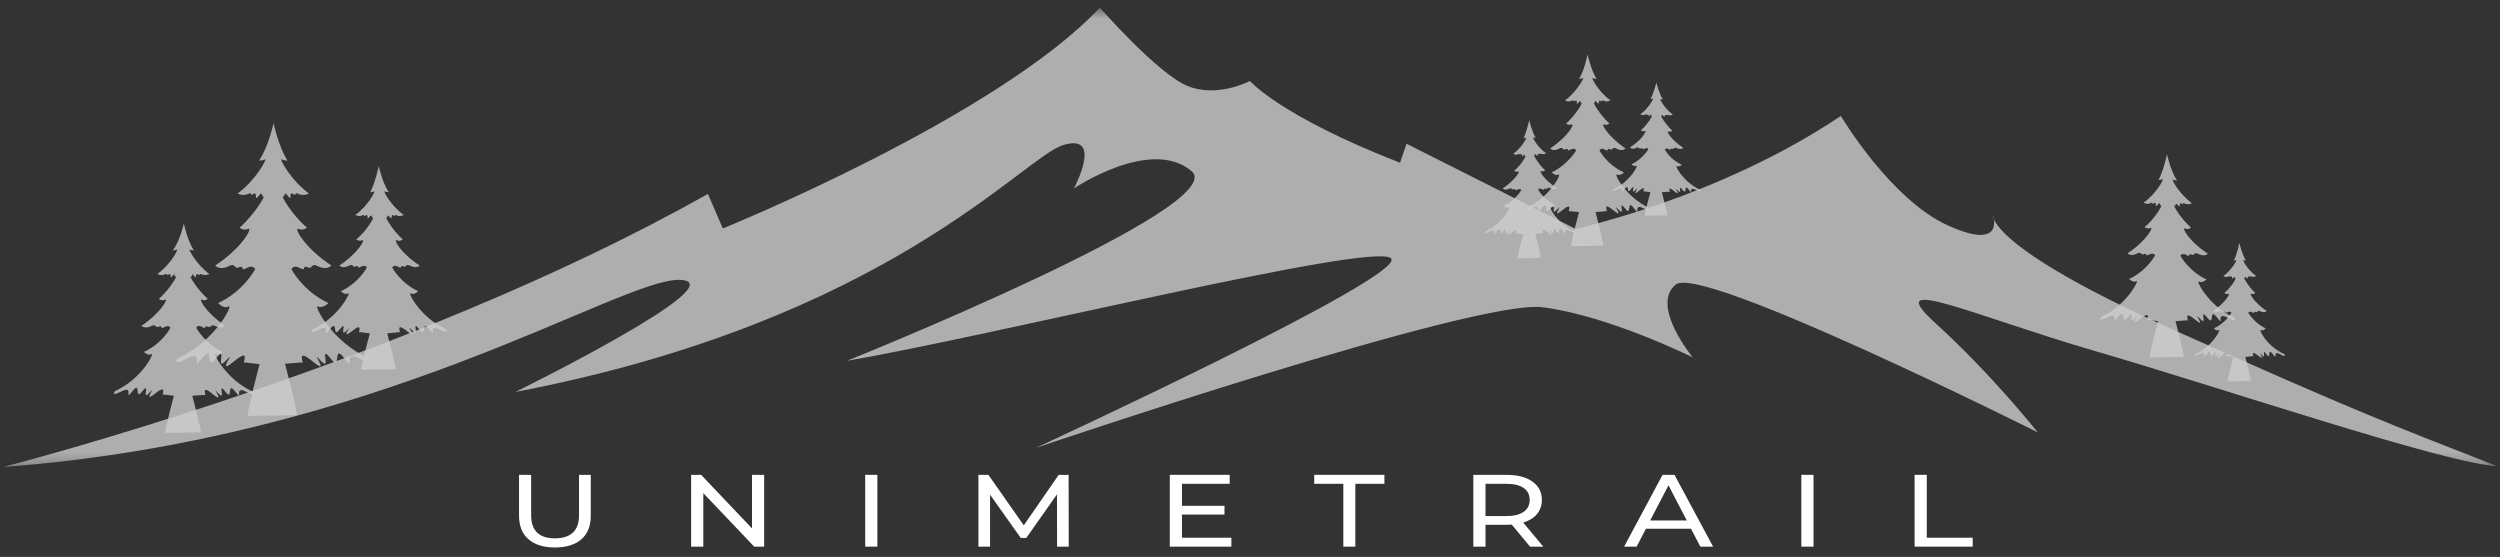 <svg width="202" height="45" viewBox="0 0 202 45" fill="none" xmlns="http://www.w3.org/2000/svg">
<rect x="0" y="0" width="202" height="45" fill="#333333" stroke="none"/>
<path fill-rule="evenodd" clip-rule="evenodd" d="M22.102 9.947C22.102 9.947 22.504 11.854 23.23 12.978C23.23 12.978 22.947 12.978 22.747 12.876C22.545 12.774 23.471 14.544 24.962 15.634C24.962 15.634 24.559 15.872 24.116 15.668C23.673 15.464 24.076 15.906 23.673 15.668C23.27 15.43 23.673 16.349 23.27 15.839C22.867 15.328 23.069 16.008 22.867 15.872C22.666 15.736 23.552 17.336 24.802 18.392C24.802 18.392 24.519 18.665 24.116 18.494C23.714 18.323 24.519 19.958 26.776 21.456C26.776 21.456 26.413 21.865 25.728 21.524C25.043 21.184 25.326 21.797 24.841 21.593C24.358 21.389 24.802 21.967 24.237 21.66C23.673 21.354 23.552 21.762 23.552 21.762C23.552 21.762 24.479 23.533 26.534 24.486C26.534 24.486 26.091 24.963 25.688 24.759C25.285 24.521 26.736 27.585 29.797 28.947C29.797 28.947 30.402 29.662 28.992 28.947C27.582 28.232 28.83 30.242 27.823 28.947C26.815 27.654 27.662 30.173 26.695 28.947C25.728 27.721 26.856 30.173 25.889 29.118C24.922 28.062 26.815 30.48 25.285 29.22C23.754 27.96 24.721 29.594 24.358 29.287L23.028 29.39C23.028 29.39 24.036 33.203 23.995 33.544L20.006 33.612C19.966 33.237 20.973 29.424 20.973 29.424L19.805 29.287C19.442 29.56 20.41 27.96 18.879 29.22C17.347 30.48 19.241 28.062 18.274 29.118C17.307 30.173 18.436 27.721 17.468 28.947C16.501 30.173 17.347 27.654 16.34 28.947C15.333 30.242 16.581 28.232 15.171 28.947C13.761 29.662 14.366 28.947 14.366 28.947C17.388 27.585 18.879 24.555 18.475 24.759C18.072 24.997 17.629 24.486 17.629 24.486C19.684 23.533 20.611 21.762 20.611 21.762C20.611 21.762 20.49 21.354 19.925 21.66C19.362 21.967 19.805 21.422 19.322 21.593C18.838 21.797 19.12 21.184 18.436 21.524C17.75 21.865 17.388 21.456 17.388 21.456C19.644 19.958 20.449 18.323 20.047 18.494C19.644 18.665 19.362 18.392 19.362 18.392C20.611 17.303 21.497 15.702 21.296 15.872C21.094 16.008 21.296 15.328 20.892 15.839C20.49 16.349 20.852 15.43 20.49 15.668C20.087 15.906 20.49 15.464 20.047 15.668C19.603 15.872 19.201 15.634 19.201 15.634C20.692 14.544 21.618 12.774 21.416 12.876C21.215 12.978 20.933 12.978 20.933 12.978C21.699 11.854 22.102 9.947 22.102 9.947Z" fill="#CDCDCD" fill-opacity="0.8"/>
<path fill-rule="evenodd" clip-rule="evenodd" d="M30.605 13.418C30.605 13.418 30.887 14.746 31.411 15.53C31.411 15.53 31.209 15.53 31.088 15.462C30.928 15.393 31.572 16.619 32.619 17.368C32.619 17.368 32.338 17.539 32.055 17.403C31.773 17.266 32.016 17.573 31.773 17.403C31.531 17.232 31.773 17.879 31.491 17.539C31.209 17.199 31.371 17.675 31.209 17.573C31.088 17.47 31.693 18.594 32.539 19.343C32.539 19.343 32.338 19.547 32.055 19.412C31.773 19.309 32.338 20.433 33.909 21.454C33.909 21.454 33.667 21.727 33.184 21.489C32.7 21.25 32.902 21.658 32.579 21.523C32.257 21.387 32.539 21.795 32.176 21.556C31.773 21.352 31.693 21.625 31.693 21.625C31.693 21.625 32.338 22.851 33.788 23.531C33.788 23.531 33.465 23.872 33.184 23.702C32.902 23.531 33.909 25.642 36.044 26.596C36.044 26.596 36.447 27.107 35.48 26.596C34.513 26.119 35.36 27.481 34.674 26.596C33.989 25.71 34.553 27.447 33.869 26.596C33.184 25.744 33.989 27.447 33.305 26.698C32.619 25.983 33.95 27.652 32.902 26.766C31.814 25.915 32.498 27.039 32.257 26.834L31.29 26.936C31.29 26.936 31.974 29.558 31.974 29.831L29.194 29.865C29.154 29.627 29.88 26.936 29.88 26.936L29.073 26.834C28.832 27.039 29.477 25.915 28.429 26.766C27.341 27.617 28.671 25.949 28.027 26.698C27.341 27.413 28.147 25.744 27.462 26.596C26.777 27.447 27.382 25.71 26.656 26.596C25.972 27.481 26.817 26.119 25.85 26.596C24.883 27.107 25.286 26.596 25.286 26.596C27.382 25.642 28.389 23.531 28.147 23.702C27.865 23.872 27.543 23.531 27.543 23.531C28.994 22.851 29.638 21.625 29.638 21.625C29.638 21.625 29.558 21.352 29.154 21.556C28.751 21.761 29.073 21.387 28.751 21.523C28.429 21.658 28.59 21.25 28.147 21.489C27.663 21.727 27.422 21.454 27.422 21.454C28.994 20.399 29.558 19.275 29.275 19.412C28.994 19.514 28.792 19.343 28.792 19.343C29.678 18.594 30.283 17.505 30.121 17.573C30.001 17.675 30.121 17.199 29.839 17.539C29.558 17.879 29.839 17.266 29.558 17.403C29.275 17.573 29.558 17.266 29.275 17.403C28.994 17.539 28.711 17.368 28.711 17.368C29.759 16.619 30.363 15.393 30.242 15.462C30.121 15.53 29.92 15.53 29.92 15.53C30.323 14.746 30.605 13.418 30.605 13.418Z" fill="#CDCDCD" fill-opacity="0.8"/>
<path fill-rule="evenodd" clip-rule="evenodd" d="M14.853 18.051C14.853 18.051 15.135 19.413 15.659 20.23C15.659 20.23 15.457 20.23 15.337 20.162C15.175 20.093 15.861 21.353 16.907 22.137C16.907 22.137 16.626 22.307 16.304 22.171C15.981 22.035 16.263 22.341 15.981 22.171C15.699 22.001 15.981 22.648 15.699 22.307C15.416 21.966 15.578 22.443 15.416 22.341C15.256 22.239 15.901 23.363 16.787 24.145C16.787 24.145 16.585 24.35 16.304 24.214C16.021 24.077 16.585 25.236 18.197 26.325C18.197 26.325 17.955 26.598 17.431 26.359C16.948 26.12 17.15 26.529 16.787 26.393C16.424 26.256 16.747 26.665 16.344 26.427C15.94 26.189 15.861 26.495 15.861 26.495C15.861 26.495 16.545 27.755 17.995 28.436C17.995 28.436 17.673 28.776 17.392 28.606C17.19 28.47 18.238 30.649 20.413 31.637C20.413 31.637 20.857 32.148 19.85 31.637C18.842 31.126 19.729 32.556 19.003 31.637C18.278 30.717 18.883 32.522 18.197 31.637C17.512 30.751 18.318 32.522 17.633 31.773C16.948 31.024 18.318 32.761 17.19 31.841C16.102 30.955 16.787 32.113 16.505 31.909L15.538 31.977C15.538 31.977 16.263 34.701 16.223 34.94L13.362 34.974C13.322 34.701 14.047 31.977 14.047 31.977L13.201 31.875C12.96 32.079 13.644 30.922 12.517 31.807C11.428 32.692 12.758 30.99 12.072 31.739C11.388 32.488 12.194 30.751 11.508 31.603C10.824 32.488 11.428 30.683 10.703 31.603C9.978 32.522 10.864 31.092 9.857 31.603C8.849 32.113 9.293 31.603 9.293 31.603C11.469 30.615 12.517 28.47 12.234 28.606C11.952 28.777 11.629 28.436 11.629 28.436C13.12 27.755 13.765 26.495 13.765 26.495C13.765 26.495 13.684 26.223 13.282 26.427C12.879 26.665 13.201 26.256 12.839 26.393C12.476 26.529 12.677 26.12 12.194 26.359C11.71 26.598 11.428 26.325 11.428 26.325C13.039 25.236 13.644 24.077 13.322 24.214C13.039 24.35 12.839 24.145 12.839 24.145C13.725 23.363 14.37 22.239 14.208 22.341C14.047 22.443 14.208 21.966 13.927 22.307C13.644 22.648 13.927 22.001 13.644 22.171C13.362 22.341 13.644 22.035 13.322 22.171C12.999 22.307 12.717 22.137 12.717 22.137C13.806 21.353 14.45 20.093 14.289 20.162C14.128 20.23 13.966 20.23 13.966 20.23C14.571 19.413 14.853 18.051 14.853 18.051Z" fill="#CDCDCD" fill-opacity="0.8"/>
<mask id="mask0_406_30628" style="mask-type:luminance" maskUnits="userSpaceOnUse" x="0" y="0" width="202" height="38">
<path d="M0 0.617H201.72V37.751H0V0.617Z" fill="white"/>
</mask>
<g mask="url(#mask0_406_30628)">
<path fill-rule="evenodd" clip-rule="evenodd" d="M0.264 37.731C0.264 37.731 32.78 29.457 57.197 15.667L58.406 18.459C58.406 18.459 80.567 9.47 88.867 0.617C88.867 0.617 93.541 5.963 95.959 6.95C98.376 7.938 100.994 6.541 100.994 6.541C100.994 6.541 103.413 9.368 113.123 13.148L113.647 11.615L127.306 18.493C127.306 18.493 138.91 15.974 148.741 9.368C148.741 9.368 152.73 16.11 157.404 18.221C162.078 20.332 161.03 17.369 161.03 17.369C161.03 17.369 160.506 19.889 175.576 26.631C190.645 33.373 192.982 34.224 201.765 37.663C197.777 37.527 178.839 31.126 169.17 28.333C159.499 25.507 151.884 22.001 156.357 26.087C160.87 30.172 164.657 34.94 164.657 34.94C164.657 34.94 137.499 21.319 135.404 22.988C133.31 24.69 136.775 28.878 136.775 28.878C136.775 28.878 130.005 25.507 124.646 24.827C119.287 24.112 83.669 36.199 83.669 36.199C83.669 36.199 113.767 22.307 112.397 20.877C111.028 19.48 79.881 27.209 68.439 29.151C68.439 29.151 99.584 16.654 96.281 13.828C92.977 11.037 86.771 15.225 86.771 15.225C86.771 15.225 89.189 10.73 85.925 11.717C82.622 12.705 71.743 25.916 41.644 31.67C41.644 31.67 59.776 22.75 54.9 22.613C50.025 22.511 30.524 35.484 0.264 37.731Z" fill="#CDCDCD" fill-opacity="0.8"/>
</g>
<path fill-rule="evenodd" clip-rule="evenodd" d="M128.274 4.399C128.274 4.399 128.556 5.658 128.999 6.374C128.999 6.374 128.838 6.374 128.676 6.305C128.556 6.238 129.12 7.395 130.127 8.11C130.127 8.11 129.845 8.28 129.603 8.144C129.321 8.008 129.564 8.314 129.321 8.144C129.08 8.008 129.321 8.587 129.04 8.28C128.757 7.94 128.919 8.416 128.798 8.314C128.676 8.212 129.241 9.268 130.047 9.982C130.047 9.982 129.845 10.153 129.603 10.051C129.321 9.949 129.886 11.004 131.336 11.992C131.336 11.992 131.094 12.264 130.651 12.026C130.208 11.788 130.369 12.196 130.088 12.059C129.765 11.924 130.047 12.298 129.684 12.094C129.321 11.89 129.241 12.162 129.241 12.162C129.241 12.162 129.845 13.319 131.215 13.932C131.215 13.932 130.933 14.239 130.651 14.103C130.369 13.967 131.336 15.942 133.311 16.827C133.311 16.827 133.713 17.304 132.787 16.827C131.86 16.35 132.666 17.678 132.022 16.827C131.377 15.976 131.9 17.609 131.296 16.827C130.651 16.043 131.417 17.609 130.772 16.929C130.127 16.247 131.377 17.814 130.369 16.997C129.362 16.18 130.007 17.235 129.765 17.065L128.919 17.133C128.919 17.133 129.564 19.619 129.564 19.857L126.944 19.891C126.904 19.653 127.589 17.133 127.589 17.133L126.823 17.065C126.582 17.235 127.226 16.18 126.219 16.997C125.211 17.814 126.461 16.247 125.816 16.929C125.171 17.609 125.937 16.009 125.292 16.827C124.648 17.609 125.211 15.976 124.567 16.827C123.922 17.678 124.728 16.35 123.801 16.827C122.875 17.304 123.277 16.827 123.277 16.827C125.252 15.942 126.219 13.967 125.937 14.103C125.654 14.239 125.373 13.932 125.373 13.932C126.702 13.286 127.347 12.162 127.347 12.162C127.347 12.162 127.266 11.89 126.904 12.094C126.542 12.298 126.823 11.924 126.501 12.059C126.178 12.196 126.38 11.788 125.937 12.026C125.494 12.264 125.252 11.992 125.252 11.992C126.743 11.004 127.266 9.949 126.985 10.051C126.702 10.153 126.542 9.982 126.542 9.982C127.347 9.268 127.911 8.246 127.79 8.314C127.669 8.416 127.79 7.974 127.549 8.28C127.266 8.62 127.549 8.008 127.266 8.144C127.025 8.28 127.266 8.008 126.985 8.144C126.702 8.28 126.461 8.11 126.461 8.11C127.428 7.395 128.033 6.238 127.911 6.305C127.79 6.374 127.589 6.374 127.589 6.374C128.033 5.658 128.274 4.399 128.274 4.399Z" fill="#CDCDCD" fill-opacity="0.8"/>
<path fill-rule="evenodd" clip-rule="evenodd" d="M133.834 6.674C133.834 6.674 134.035 7.525 134.358 8.036C134.358 8.036 134.237 8.036 134.156 8.002C134.076 7.968 134.478 8.751 135.164 9.262C135.164 9.262 134.962 9.364 134.801 9.296C134.599 9.194 134.801 9.398 134.599 9.296C134.438 9.194 134.599 9.602 134.399 9.364C134.197 9.125 134.318 9.432 134.237 9.398C134.156 9.329 134.559 10.045 135.123 10.556C135.123 10.556 135.002 10.691 134.801 10.624C134.6 10.556 135.002 11.271 136.01 11.951C136.01 11.951 135.849 12.122 135.526 11.986C135.204 11.815 135.325 12.088 135.123 12.02C134.921 11.917 135.123 12.19 134.842 12.053C134.599 11.917 134.519 12.088 134.519 12.088C134.519 12.088 134.921 12.871 135.888 13.313C135.888 13.313 135.688 13.518 135.486 13.415C135.285 13.313 135.969 14.675 137.34 15.323C137.34 15.323 137.622 15.629 136.977 15.323C136.333 15.016 136.896 15.901 136.453 15.323C136.01 14.743 136.373 15.867 135.929 15.323C135.486 14.777 136.01 15.867 135.566 15.39C135.123 14.914 135.969 16.003 135.285 15.459C134.6 14.879 135.043 15.629 134.882 15.492L134.278 15.527C134.278 15.527 134.721 17.263 134.721 17.4L132.908 17.434C132.867 17.263 133.351 15.527 133.351 15.527L132.827 15.459C132.666 15.595 133.109 14.846 132.424 15.425C131.739 16.003 132.585 14.879 132.142 15.357C131.699 15.834 132.222 14.71 131.779 15.288C131.336 15.834 131.739 14.71 131.255 15.288C130.812 15.867 131.377 14.982 130.732 15.288C130.087 15.595 130.369 15.288 130.369 15.288C131.739 14.675 132.424 13.279 132.222 13.382C132.021 13.484 131.82 13.279 131.82 13.279C132.746 12.837 133.189 12.053 133.189 12.053C133.189 12.053 133.149 11.884 132.867 12.02C132.625 12.155 132.827 11.917 132.585 11.986C132.384 12.088 132.504 11.815 132.182 11.951C131.86 12.122 131.699 11.917 131.699 11.917C132.746 11.236 133.109 10.487 132.908 10.589C132.706 10.658 132.585 10.522 132.585 10.522C133.149 10.045 133.552 9.296 133.471 9.364C133.391 9.432 133.471 9.125 133.311 9.329C133.109 9.568 133.311 9.16 133.109 9.262C132.947 9.364 133.109 9.16 132.908 9.262C132.706 9.364 132.544 9.227 132.544 9.227C133.23 8.751 133.633 7.934 133.552 7.968C133.471 8.002 133.351 8.002 133.351 8.002C133.633 7.525 133.834 6.674 133.834 6.674Z" fill="#CDCDCD" fill-opacity="0.8"/>
<path fill-rule="evenodd" clip-rule="evenodd" d="M123.561 9.707C123.561 9.707 123.763 10.592 124.085 11.138C124.085 11.138 123.964 11.138 123.883 11.103C123.803 11.069 124.206 11.886 124.931 12.397C124.931 12.397 124.73 12.499 124.528 12.431C124.326 12.329 124.528 12.533 124.326 12.431C124.166 12.329 124.326 12.738 124.125 12.533C123.923 12.295 124.044 12.635 123.964 12.567C123.883 12.499 124.287 13.248 124.85 13.759C124.85 13.759 124.73 13.895 124.528 13.827C124.326 13.759 124.73 14.508 125.778 15.189C125.778 15.189 125.616 15.359 125.293 15.223C124.971 15.053 125.092 15.326 124.89 15.257C124.649 15.155 124.89 15.428 124.609 15.291C124.326 15.155 124.287 15.326 124.287 15.326C124.287 15.326 124.73 16.142 125.697 16.585C125.697 16.585 125.495 16.823 125.293 16.721C125.092 16.619 125.778 18.049 127.188 18.663C127.188 18.663 127.469 19.003 126.824 18.663C126.18 18.321 126.745 19.275 126.261 18.663C125.778 18.049 126.18 19.241 125.737 18.663C125.293 18.083 125.817 19.241 125.374 18.73C124.931 18.254 125.817 19.377 125.092 18.798C124.366 18.219 124.811 18.969 124.649 18.832L124.044 18.901C124.044 18.901 124.528 20.671 124.488 20.841L122.634 20.875C122.594 20.705 123.077 18.934 123.077 18.934L122.554 18.867C122.392 19.003 122.835 18.254 122.111 18.832C121.385 19.411 122.272 18.288 121.829 18.765C121.385 19.241 121.909 18.117 121.466 18.696C121.022 19.275 121.425 18.083 120.942 18.696C120.458 19.309 121.063 18.356 120.377 18.696C119.733 19.037 120.015 18.696 120.015 18.696C121.425 18.049 122.111 16.653 121.909 16.755C121.708 16.857 121.506 16.619 121.506 16.619C122.473 16.177 122.916 15.359 122.916 15.359C122.916 15.359 122.876 15.189 122.594 15.326C122.312 15.461 122.554 15.223 122.312 15.291C122.07 15.393 122.232 15.121 121.909 15.257C121.587 15.428 121.425 15.223 121.425 15.223C122.473 14.508 122.876 13.759 122.675 13.861C122.473 13.929 122.352 13.793 122.352 13.793C122.956 13.282 123.359 12.533 123.239 12.602C123.158 12.669 123.239 12.363 123.078 12.567C122.876 12.806 123.078 12.363 122.876 12.465C122.715 12.567 122.876 12.363 122.675 12.465C122.473 12.567 122.272 12.431 122.272 12.431C122.956 11.92 123.399 11.103 123.32 11.138C123.239 11.171 123.118 11.171 123.118 11.171C123.359 10.592 123.561 9.707 123.561 9.707Z" fill="#CDCDCD" fill-opacity="0.8"/>
<path fill-rule="evenodd" clip-rule="evenodd" d="M175.095 12.465C175.095 12.465 175.377 13.793 175.901 14.576C175.901 14.576 175.699 14.576 175.578 14.508C175.418 14.44 176.063 15.666 177.109 16.415C177.109 16.415 176.828 16.585 176.545 16.449C176.263 16.313 176.506 16.619 176.263 16.449C175.982 16.279 176.263 16.926 175.982 16.585C175.699 16.244 175.861 16.721 175.699 16.619C175.539 16.517 176.183 17.641 177.03 18.39C177.03 18.39 176.828 18.594 176.545 18.458C176.263 18.356 176.828 19.479 178.399 20.501C178.399 20.501 178.157 20.773 177.674 20.535C177.19 20.296 177.392 20.705 177.069 20.569C176.747 20.433 177.03 20.841 176.666 20.603C176.263 20.399 176.183 20.671 176.183 20.671C176.183 20.671 176.828 21.897 178.278 22.578C178.278 22.578 177.956 22.918 177.674 22.748C177.392 22.578 178.399 24.689 180.494 25.642C180.494 25.642 180.897 26.153 179.931 25.642C178.964 25.166 179.809 26.528 179.124 25.642C178.44 24.757 179.003 26.494 178.319 25.642C177.633 24.791 178.44 26.494 177.754 25.744C177.069 25.03 178.399 26.698 177.352 25.813C176.304 24.962 176.949 26.085 176.707 25.881L175.78 25.948C175.78 25.948 176.465 28.571 176.465 28.843L173.685 28.877C173.644 28.639 174.37 25.948 174.37 25.948L173.564 25.846C173.322 26.051 173.967 24.928 172.919 25.779C171.831 26.63 173.161 24.962 172.517 25.71C171.831 26.426 172.637 24.757 171.952 25.608C171.267 26.459 171.872 24.723 171.146 25.608C170.462 26.494 171.307 25.132 170.34 25.608C169.373 26.119 169.776 25.608 169.776 25.608C171.872 24.655 172.879 22.544 172.637 22.714C172.355 22.884 172.033 22.544 172.033 22.544C173.484 21.863 174.128 20.638 174.128 20.638C174.128 20.638 174.048 20.365 173.644 20.569C173.241 20.773 173.564 20.399 173.241 20.535C172.919 20.671 173.12 20.263 172.637 20.501C172.153 20.74 171.912 20.467 171.912 20.467C173.484 19.412 174.048 18.288 173.765 18.424C173.484 18.526 173.282 18.356 173.282 18.356C174.168 17.606 174.773 16.517 174.611 16.585C174.491 16.688 174.611 16.211 174.33 16.551C174.048 16.892 174.33 16.279 174.048 16.415C173.765 16.585 174.048 16.279 173.765 16.415C173.484 16.551 173.201 16.381 173.201 16.381C174.249 15.632 174.894 14.406 174.732 14.474C174.611 14.542 174.41 14.542 174.41 14.542C174.813 13.793 175.095 12.465 175.095 12.465Z" fill="#CDCDCD" fill-opacity="0.8"/>
<path fill-rule="evenodd" clip-rule="evenodd" d="M180.938 19.619C180.938 19.619 181.14 20.504 181.462 21.049C181.462 21.049 181.341 21.049 181.26 21.015C181.179 20.981 181.583 21.799 182.308 22.309C182.308 22.309 182.107 22.411 181.905 22.343C181.703 22.241 181.905 22.445 181.703 22.343C181.542 22.241 181.703 22.65 181.502 22.445C181.3 22.207 181.421 22.547 181.341 22.479C181.26 22.411 181.664 23.161 182.227 23.671C182.227 23.671 182.107 23.807 181.905 23.739C181.703 23.671 182.107 24.42 183.153 25.136C183.153 25.136 182.993 25.305 182.67 25.169C182.348 24.999 182.469 25.305 182.267 25.203C182.026 25.101 182.267 25.374 181.986 25.238C181.703 25.101 181.664 25.271 181.664 25.271C181.664 25.271 182.107 26.089 183.074 26.531C183.074 26.531 182.872 26.769 182.67 26.667C182.469 26.565 183.153 27.995 184.565 28.608C184.565 28.608 184.846 28.949 184.201 28.608C183.557 28.268 184.12 29.221 183.637 28.608C183.153 27.995 183.557 29.187 183.114 28.608C182.67 28.029 183.194 29.187 182.751 28.677C182.308 28.2 183.194 29.323 182.469 28.744C181.743 28.166 182.186 28.915 182.026 28.778L181.421 28.846C181.421 28.846 181.905 30.617 181.865 30.788L180.011 30.821C179.971 30.651 180.454 28.846 180.454 28.846L179.931 28.778C179.769 28.915 180.212 28.166 179.487 28.744C178.762 29.323 179.649 28.2 179.205 28.677C178.762 29.153 179.286 28.029 178.842 28.608C178.399 29.187 178.802 27.995 178.319 28.608C177.835 29.221 178.44 28.268 177.754 28.608C177.11 28.949 177.392 28.608 177.392 28.608C178.802 27.962 179.487 26.565 179.286 26.667C179.085 26.769 178.883 26.531 178.883 26.531C179.85 26.089 180.293 25.271 180.293 25.271C180.293 25.271 180.253 25.101 179.971 25.238C179.688 25.374 179.931 25.136 179.688 25.203C179.447 25.305 179.609 25.033 179.286 25.169C178.964 25.34 178.802 25.136 178.802 25.136C179.85 24.42 180.253 23.671 180.052 23.739C179.85 23.807 179.729 23.671 179.729 23.671C180.333 23.161 180.736 22.411 180.616 22.479C180.535 22.547 180.616 22.241 180.454 22.445C180.253 22.683 180.454 22.241 180.253 22.343C180.092 22.445 180.253 22.241 180.052 22.343C179.85 22.445 179.649 22.309 179.649 22.309C180.333 21.799 180.776 20.981 180.696 21.015C180.616 21.049 180.495 21.049 180.495 21.049C180.776 20.504 180.938 19.619 180.938 19.619Z" fill="#CDCDCD" fill-opacity="0.8"/>
<path d="M44.836 44.235C43.922 44.235 43.211 44.015 42.702 43.574C42.193 43.132 41.938 42.496 41.938 41.666V38.367H42.917V41.633C42.917 42.877 43.56 43.498 44.845 43.498C45.471 43.498 45.951 43.344 46.285 43.038C46.618 42.731 46.785 42.264 46.785 41.633V38.367H47.734V41.666C47.734 42.501 47.48 43.138 46.971 43.578C46.462 44.016 45.751 44.235 44.836 44.235Z" fill="white"/>
<path d="M61.744 38.367V44.169H60.938L56.828 39.845V44.169H55.845V38.367H56.651L60.761 42.695V38.367H61.744Z" fill="white"/>
<path d="M69.909 38.367H70.892V44.169H69.909V38.367Z" fill="white"/>
<path d="M85.412 44.169L85.404 39.944L82.924 43.465H82.476L79.996 39.969V44.169H79.056V38.367H79.863L82.722 42.447L85.542 38.367H86.344L86.353 44.169H85.412Z" fill="white"/>
<path d="M99.495 43.447V44.169H94.519V38.367H99.358V39.09H95.502V40.87H98.939V41.575H95.502V43.447H99.495Z" fill="white"/>
<path d="M108.541 39.09H106.19V38.367H111.861V39.09H109.511V44.169H108.541V39.09Z" fill="white"/>
<path d="M123.629 44.169L122.15 42.388C121.969 42.398 121.825 42.403 121.719 42.403H120.029V44.169H119.045V38.367H121.719C122.607 38.367 123.306 38.548 123.815 38.907C124.326 39.268 124.582 39.761 124.582 40.389C124.582 40.837 124.451 41.219 124.19 41.535C123.928 41.848 123.556 42.077 123.073 42.221L124.699 44.169H123.629ZM121.693 41.699C122.311 41.699 122.782 41.586 123.108 41.359C123.435 41.133 123.599 40.81 123.599 40.389C123.599 39.971 123.435 39.65 123.108 39.425C122.782 39.202 122.311 39.09 121.693 39.09H120.029V41.699H121.693Z" fill="white"/>
<path d="M136.633 42.721H132.993L132.239 44.169H131.229L134.334 38.367H135.3L138.418 44.169H137.387L136.633 42.721ZM136.292 42.056L134.813 39.214L133.334 42.056H136.292Z" fill="white"/>
<path d="M145.548 38.367H146.532V44.169H145.548V38.367Z" fill="white"/>
<path d="M154.7 38.367H155.683V43.447H159.391V44.169H154.7V38.367Z" fill="white"/>
</svg>
